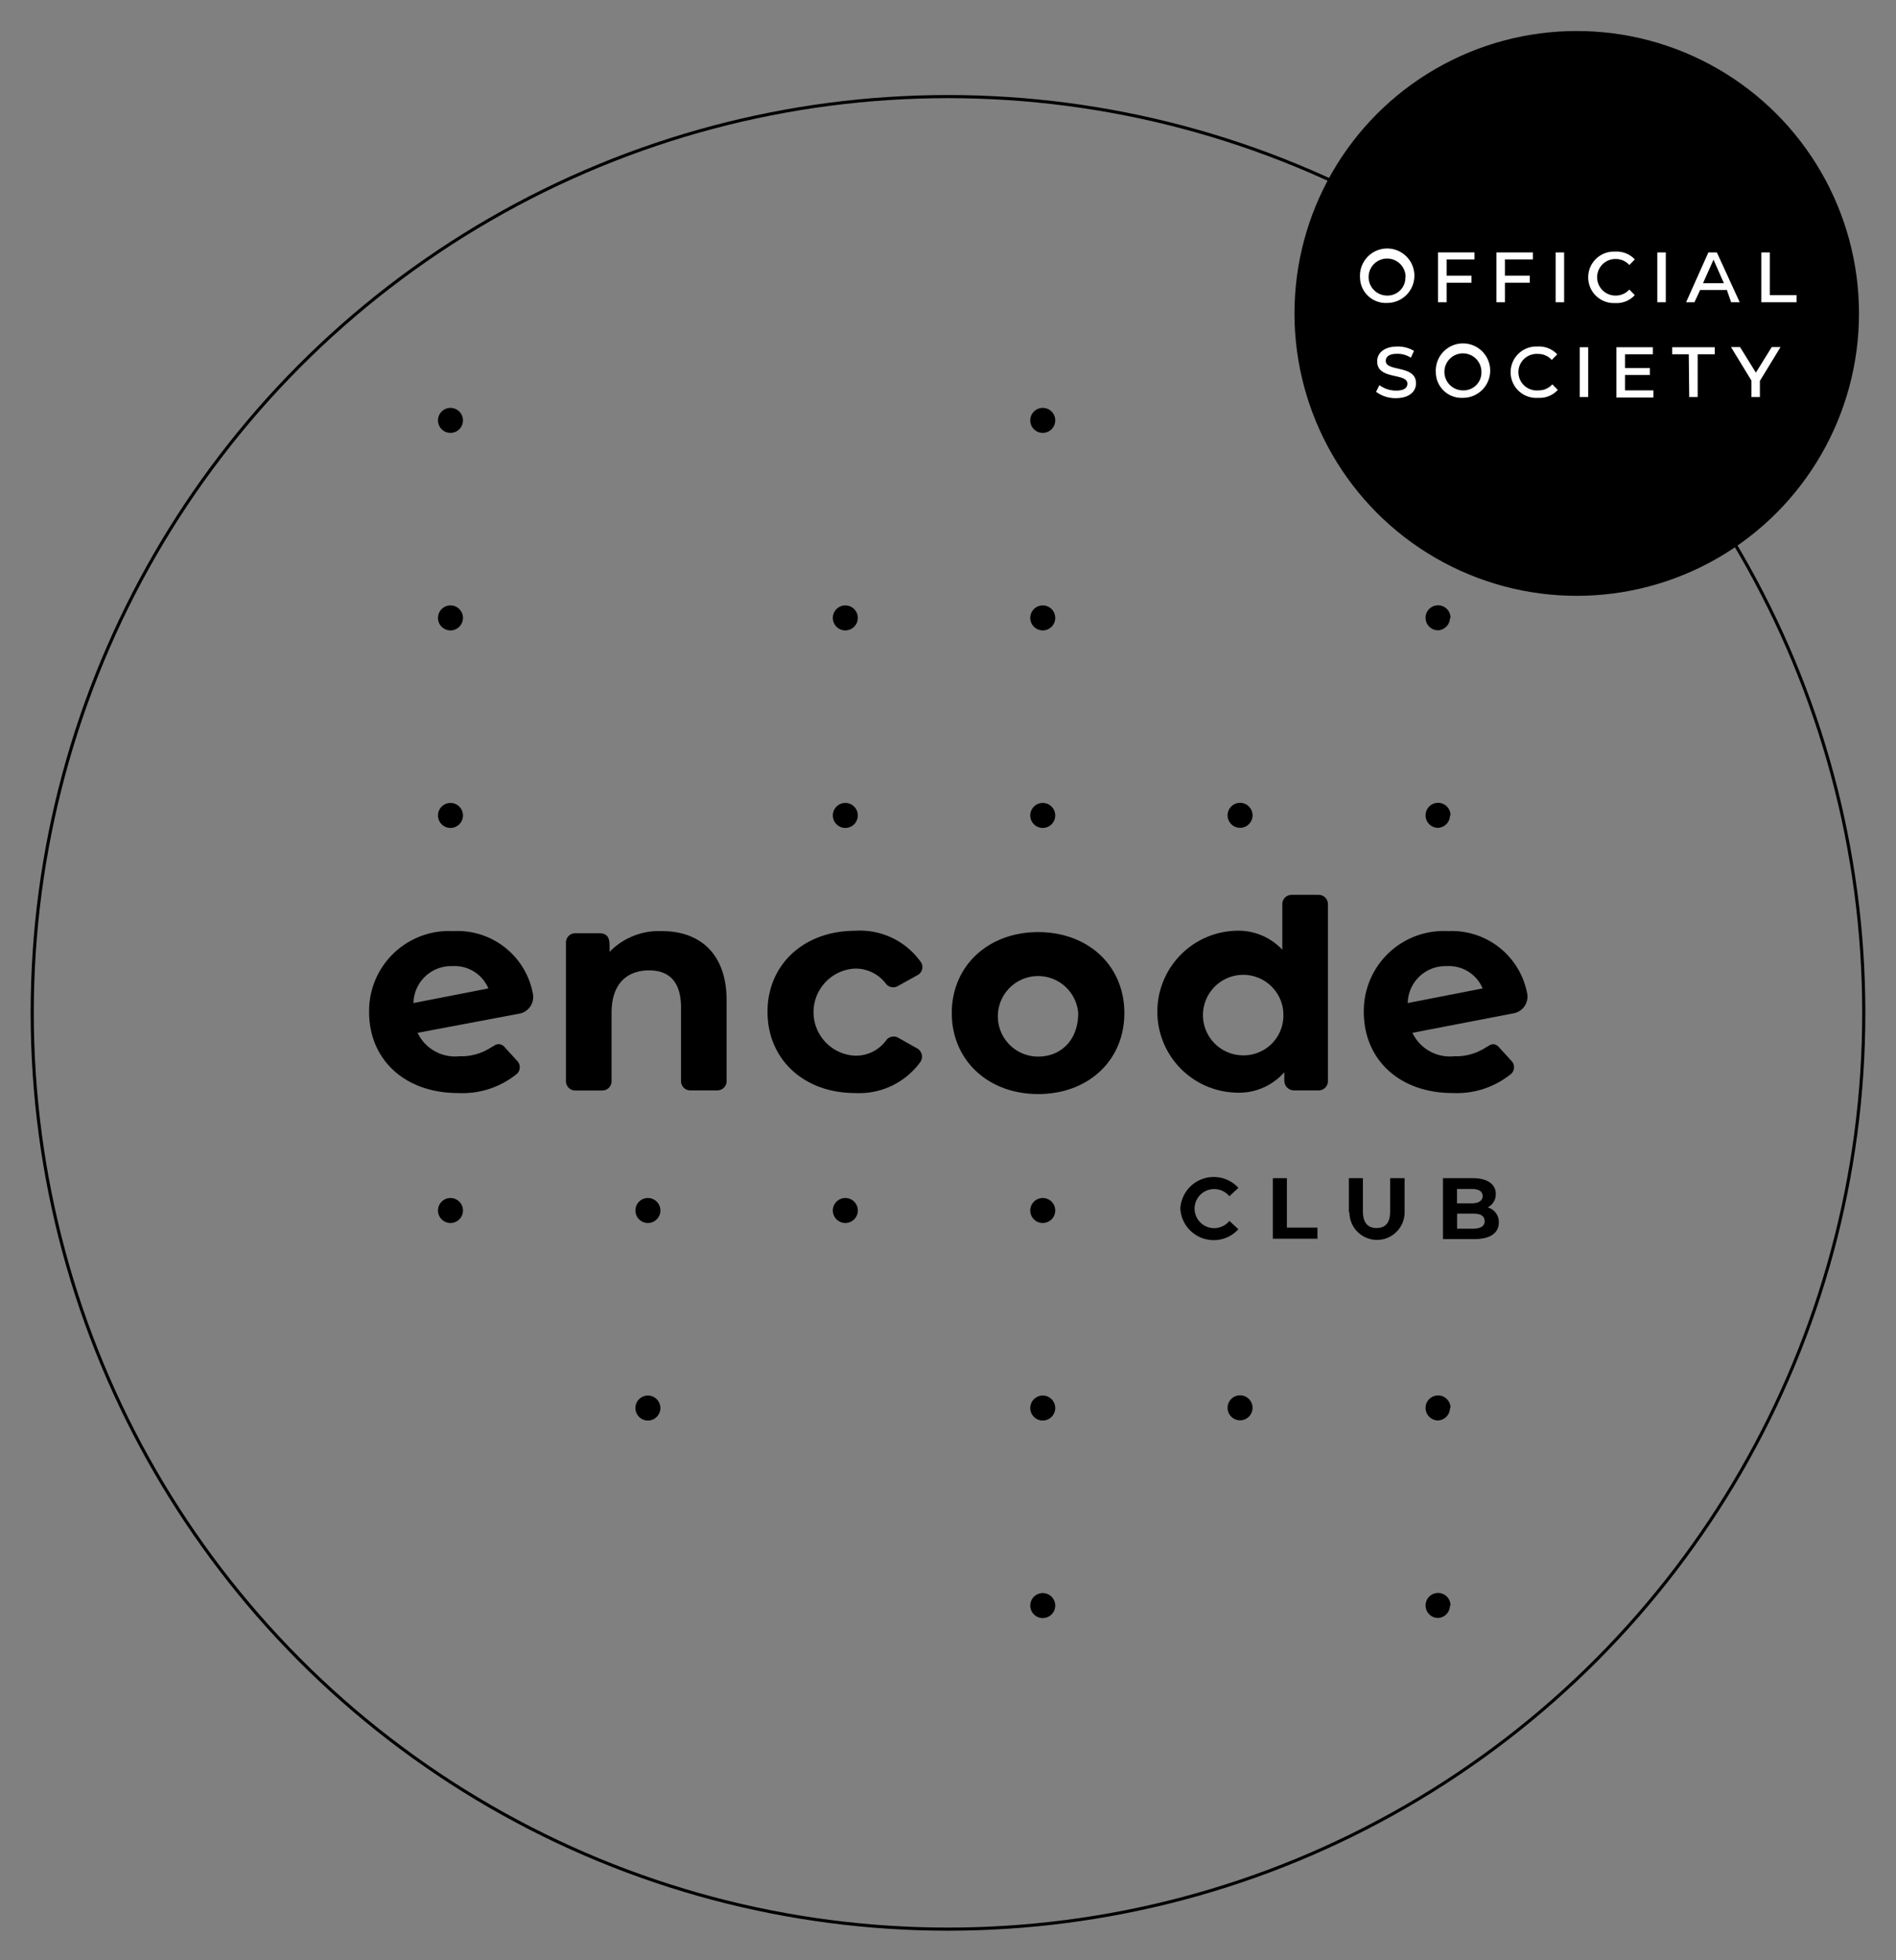 <svg id="Layer_1" data-name="Layer 1" xmlns="http://www.w3.org/2000/svg" viewBox="0 0 170.08 175.75"><rect x="0" y="0" width="170.08" height="175.75" fill="#808080" stroke="none"/><defs><style>.cls-1{fill:none;stroke:#000;stroke-miterlimit:10;stroke-width:0.28px;}.cls-2{fill:#fff;}</style></defs><title>oficcial-society_01</title><circle class="cls-1" cx="85.04" cy="90.81" r="82.15"/><path d="M134,93.62a.76.76,0,0,1,.49.3l1.09,1.19a.82.82,0,0,1,0,1.15A7.74,7.74,0,0,1,130.34,98c-4.88,0-8-3.07-8-7.26a7.17,7.17,0,0,1,7.55-7.26A6.88,6.88,0,0,1,137,89.1a1.52,1.52,0,0,1-1.22,1.75L126.7,92.6a3.72,3.72,0,0,0,3.75,2.1,4.86,4.86,0,0,0,2.79-.76l.31-.18A.75.75,0,0,1,134,93.62Zm-1-5a3.28,3.28,0,0,0-3.21-2,3.38,3.38,0,0,0-3.51,3.31Z"/><path d="M105.88,108.36a3,3,0,0,1,5.21-1.86l-.81.75a1.76,1.76,0,0,0-1.37-.64,1.75,1.75,0,0,0,0,3.5,1.74,1.74,0,0,0,1.37-.65l.81.75a3,3,0,0,1-5.21-1.85Z"/><path d="M114.18,105.63h1.26v4.43h2.74v1h-4Z"/><path d="M121,108.69v-3.06h1.26v3c0,1,.45,1.47,1.22,1.47s1.22-.43,1.22-1.47v-3H126v3.06a2.47,2.47,0,1,1-4.95,0Z"/><path d="M134.45,109.6c0,.94-.75,1.49-2.19,1.49h-2.82v-5.46h2.67c1.36,0,2.07.57,2.07,1.42a1.31,1.31,0,0,1-.73,1.2A1.35,1.35,0,0,1,134.45,109.6Zm-3.75-3v1.29H132c.62,0,1-.22,1-.65s-.34-.64-1-.64Zm2.48,2.89c0-.46-.35-.68-1-.68h-1.47v1.35h1.47C132.82,110.14,133.18,109.94,133.18,109.47Z"/><path d="M44.81,93.62a.76.76,0,0,1,.49.3l1.09,1.19a.82.82,0,0,1,0,1.15A7.74,7.74,0,0,1,41.11,98c-4.88,0-8-3.07-8-7.26a7.17,7.17,0,0,1,7.55-7.26,6.88,6.88,0,0,1,7.15,5.65,1.52,1.52,0,0,1-1.22,1.75L37.46,92.6a3.72,3.72,0,0,0,3.75,2.1A4.86,4.86,0,0,0,44,93.94l.31-.18A.75.75,0,0,1,44.81,93.62Zm-1-5a3.28,3.28,0,0,0-3.21-2,3.38,3.38,0,0,0-3.51,3.31Z"/><path d="M65.18,89.69v7.24a.83.83,0,0,1-.83.83H61.92a.83.83,0,0,1-.83-.83V90.32C61.09,88,60,87,58.24,87c-2,0-3.38,1.2-3.38,3.8v6.14a.83.83,0,0,1-.83.83H51.6a.83.83,0,0,1-.83-.83V84.5a.83.83,0,0,1,.83-.83h2.14c.71,0,.92.37.94,1v.67a6.17,6.17,0,0,1,4.66-1.86C62.67,83.46,65.18,85.4,65.18,89.69Z"/><path d="M68.85,90.71c0-4.24,3.27-7.26,7.86-7.26a6.68,6.68,0,0,1,5.93,2.86.81.81,0,0,1-.34,1.12l-1.8,1a.84.84,0,0,1-1.05-.26,3.41,3.41,0,0,0-2.76-1.33,3.91,3.91,0,0,0,0,7.81,3.37,3.37,0,0,0,2.76-1.32A.84.84,0,0,1,80.5,93l1.78,1a.85.85,0,0,1,.27,1.23A6.79,6.79,0,0,1,76.71,98C72.13,98,68.85,95,68.85,90.71Z"/><path d="M85.38,90.83c0-4.24,3.27-7.26,7.75-7.26s7.73,3,7.73,7.26-3.25,7.26-7.73,7.26S85.38,95.07,85.38,90.83Zm11.34,0a3.61,3.61,0,1,0-3.59,3.9C95.17,94.73,96.72,93.26,96.72,90.83Z"/><path d="M119.12,81.06V96.93a.83.83,0,0,1-.83.83h-2.18a.87.87,0,0,1-.9-.89v-.74a5.42,5.42,0,0,1-4.4,1.83,7.26,7.26,0,0,1,0-14.51,5.41,5.41,0,0,1,4.22,1.7V81.06a.83.83,0,0,1,.83-.83h2.43A.83.83,0,0,1,119.12,81.06Zm-4,9.66a3.61,3.61,0,1,0-3.59,3.9A3.57,3.57,0,0,0,115.11,90.71Z"/><path d="M129,38.81a1.12,1.12,0,1,1,1.12-1.12A1.12,1.12,0,0,1,129,38.81Zm1.12,16.59A1.12,1.12,0,1,0,129,56.51,1.12,1.12,0,0,0,130.07,55.4Zm0,17.71A1.12,1.12,0,1,0,129,74.22,1.12,1.12,0,0,0,130.07,73.1Zm0,53.12a1.12,1.12,0,1,0-1.12,1.12A1.12,1.12,0,0,0,130.07,126.23Zm0,17.71a1.12,1.12,0,1,0-1.12,1.12A1.12,1.12,0,0,0,130.07,143.94ZM112.36,73.1a1.12,1.12,0,1,0-1.12,1.12A1.12,1.12,0,0,0,112.36,73.1Zm0,53.12a1.12,1.12,0,1,0-1.12,1.12A1.12,1.12,0,0,0,112.36,126.23ZM94.66,37.69a1.12,1.12,0,1,0-1.12,1.12A1.12,1.12,0,0,0,94.66,37.69Zm0,17.71a1.12,1.12,0,1,0-1.12,1.12A1.12,1.12,0,0,0,94.66,55.4Zm0,17.71a1.12,1.12,0,1,0-1.12,1.12A1.12,1.12,0,0,0,94.66,73.1Zm0,35.42a1.12,1.12,0,1,0-1.12,1.12A1.12,1.12,0,0,0,94.66,108.52Zm0,17.71a1.12,1.12,0,1,0-1.12,1.12A1.12,1.12,0,0,0,94.66,126.23Zm0,17.71a1.12,1.12,0,1,0-1.12,1.12A1.12,1.12,0,0,0,94.66,143.94ZM76.95,55.4a1.12,1.12,0,1,0-1.12,1.12A1.12,1.12,0,0,0,76.95,55.4Zm0,17.71a1.12,1.12,0,1,0-1.12,1.12A1.12,1.12,0,0,0,76.95,73.1Zm0,35.42a1.12,1.12,0,1,0-1.12,1.12A1.12,1.12,0,0,0,76.95,108.52Zm-17.71,0a1.12,1.12,0,1,0-1.12,1.12A1.12,1.12,0,0,0,59.24,108.52Zm0,17.71a1.12,1.12,0,1,0-1.12,1.12A1.12,1.12,0,0,0,59.24,126.23ZM41.53,37.69a1.12,1.12,0,1,0-1.12,1.12A1.12,1.12,0,0,0,41.53,37.69Zm0,17.71a1.12,1.12,0,1,0-1.12,1.12A1.12,1.12,0,0,0,41.53,55.4Zm0,17.71a1.12,1.12,0,1,0-1.12,1.12A1.12,1.12,0,0,0,41.53,73.1Zm0,35.42a1.12,1.12,0,1,0-1.12,1.12A1.12,1.12,0,0,0,41.53,108.52Z"/><circle cx="141.44" cy="28.1" r="25.32"/><path class="cls-2" d="M122,24.86a2.44,2.44,0,1,1,2.43,2.3A2.31,2.31,0,0,1,122,24.86Zm4.09,0a1.66,1.66,0,1,0-1.66,1.64A1.6,1.6,0,0,0,126.07,24.86Z"/><path class="cls-2" d="M129.77,23.26v1.46H132v.63h-2.23V27.1H129V22.63h3.27v.63Z"/><path class="cls-2" d="M135,23.26v1.46h2.23v.63H135V27.1h-.76V22.63h3.27v.63Z"/><path class="cls-2" d="M139.55,22.63h.76V27.1h-.76Z"/><path class="cls-2" d="M142.47,24.86a2.3,2.3,0,0,1,2.42-2.3,2.21,2.21,0,0,1,1.76.7l-.49.5a1.64,1.64,0,0,0-1.25-.54,1.64,1.64,0,1,0,0,3.28,1.64,1.64,0,0,0,1.25-.54l.49.5a2.21,2.21,0,0,1-1.76.71A2.3,2.3,0,0,1,142.47,24.86Z"/><path class="cls-2" d="M148.67,22.63h.76V27.1h-.76Z"/><path class="cls-2" d="M154.91,26h-2.4L152,27.1h-.75l2-4.47h.76l2.05,4.47h-.77Zm-.27-.61-.93-2.11-.94,2.11Z"/><path class="cls-2" d="M158,22.63h.76v3.83h2.4v.64H158Z"/><path class="cls-2" d="M123.44,35.13l.3-.6a2.49,2.49,0,0,0,1.51.49c.75,0,1-.28,1-.62,0-1-2.71-.31-2.71-2,0-.8.69-1.33,1.8-1.33a2.78,2.78,0,0,1,1.5.39l-.28.61a2.17,2.17,0,0,0-1.25-.35c-.72,0-1,.28-1,.64,0,1,2.71.33,2.71,2,0,.81-.68,1.34-1.82,1.34A2.92,2.92,0,0,1,123.44,35.13Z"/><path class="cls-2" d="M128.8,33.37a2.44,2.44,0,1,1,2.43,2.3A2.31,2.31,0,0,1,128.8,33.37Zm4.09,0A1.66,1.66,0,1,0,131.23,35,1.6,1.6,0,0,0,132.89,33.37Z"/><path class="cls-2" d="M135.51,33.37a2.3,2.3,0,0,1,2.42-2.3,2.21,2.21,0,0,1,1.76.7l-.49.5a1.64,1.64,0,0,0-1.25-.54A1.64,1.64,0,1,0,138,35a1.64,1.64,0,0,0,1.25-.54l.49.5a2.21,2.21,0,0,1-1.76.71A2.3,2.3,0,0,1,135.51,33.37Z"/><path class="cls-2" d="M141.71,31.13h.76V35.6h-.76Z"/><path class="cls-2" d="M148.32,35v.64H145V31.13h3.27v.63h-2.5V33H148v.62h-2.23V35Z"/><path class="cls-2" d="M151.49,31.76H150v-.63h3.82v.63h-1.53V35.6h-.76Z"/><path class="cls-2" d="M157.87,34.15V35.6h-.76V34.12l-1.83-3h.81l1.42,2.29,1.42-2.29h.79Z"/></svg>
